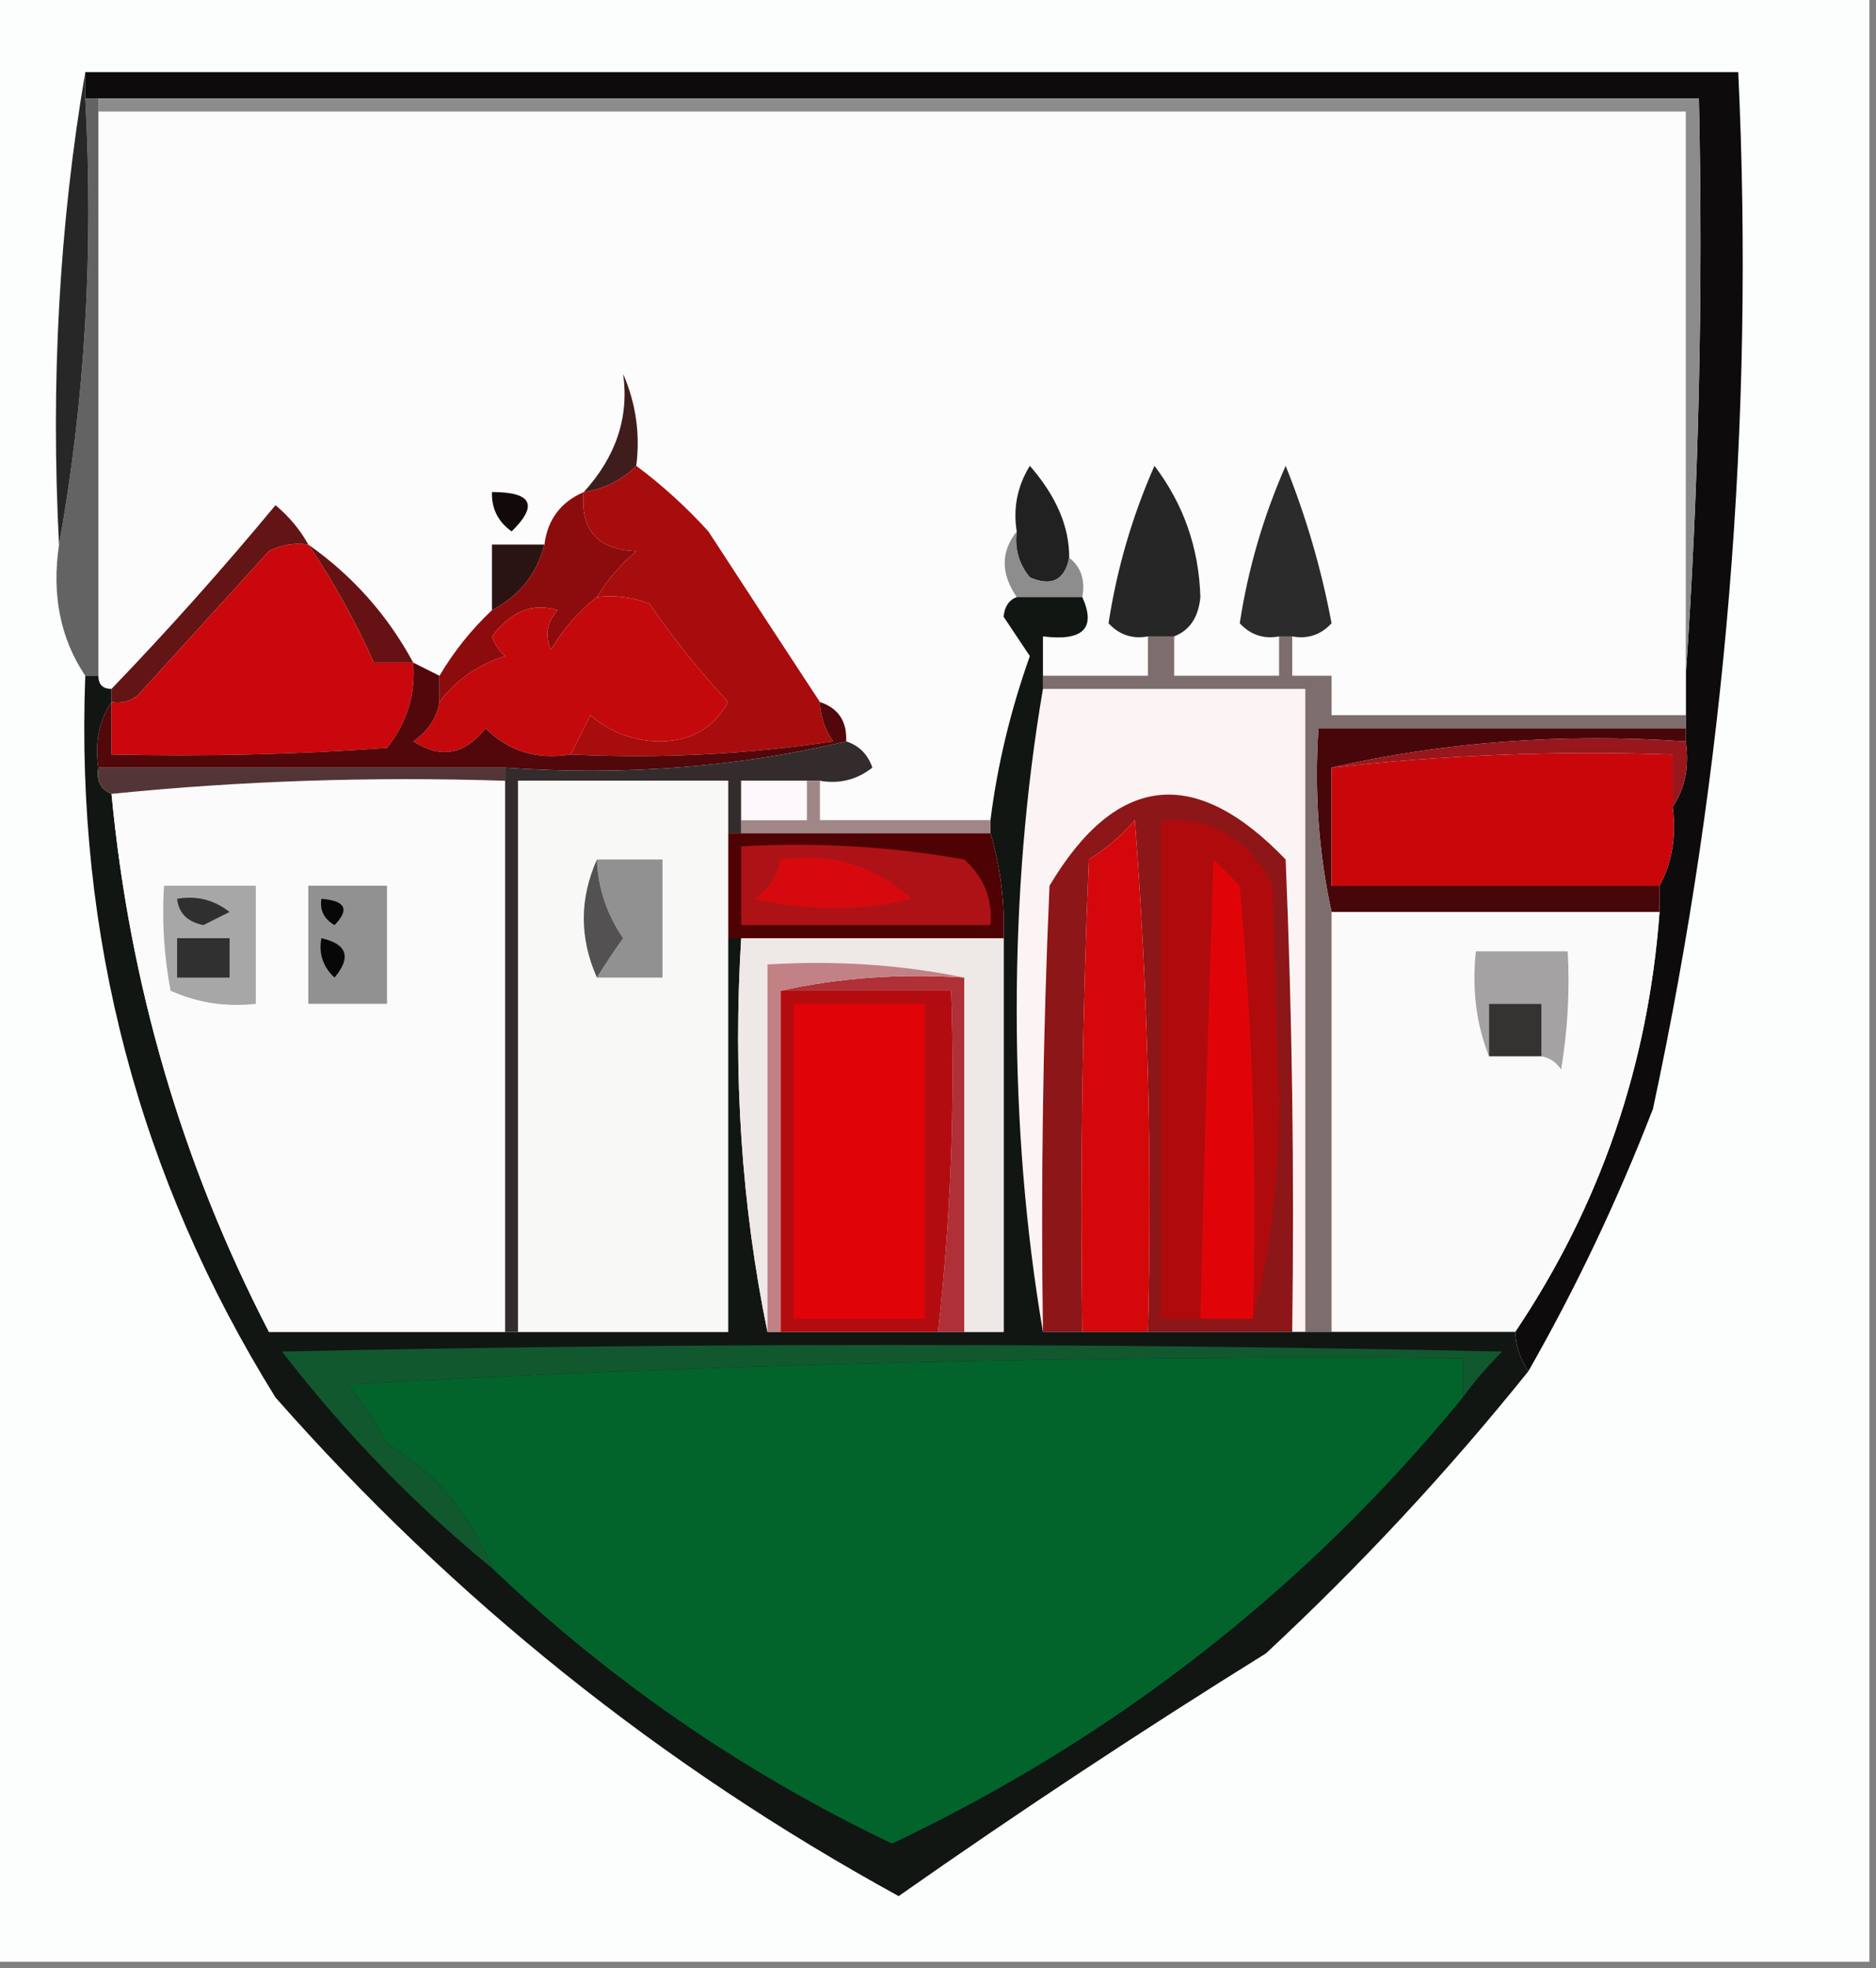 <?xml version="1.0" encoding="UTF-8"?>
<!DOCTYPE svg PUBLIC "-//W3C//DTD SVG 1.1//EN" "http://www.w3.org/Graphics/SVG/1.1/DTD/svg11.dtd">
<svg xmlns="http://www.w3.org/2000/svg" version="1.1" width="143px" height="150px" style="shape-rendering:geometricPrecision; text-rendering:geometricPrecision; image-rendering:optimizeQuality; fill-rule:evenodd; clip-rule:evenodd" xmlns:xlink="http://www.w3.org/1999/xlink">
<rect width="100%" height="100%" fill="#808080" stroke="none"/>
<g><path style="opacity:1" fill="#fcfdfd" d="M -0.5,-0.5 C 47.167,-0.5 94.833,-0.5 142.5,-0.5C 142.5,49.5 142.5,99.5 142.5,149.5C 94.833,149.5 47.167,149.5 -0.5,149.5C -0.5,99.5 -0.5,49.5 -0.5,-0.5 Z"/></g>
<g><path style="opacity:1" fill="#0d0b0b" d="M 6.5,5.5 C 48.5,5.5 90.5,5.5 132.5,5.5C 133.747,32.138 131.58,58.471 126,84.5C 123.294,91.484 120.128,98.151 116.5,104.5C 115.89,103.609 115.557,102.609 115.5,101.5C 121.969,91.874 125.636,81.207 126.5,69.5C 126.5,68.833 126.5,68.167 126.5,67.5C 127.461,65.735 127.795,63.735 127.5,61.5C 128.451,60.081 128.784,58.415 128.5,56.5C 128.5,56.167 128.5,55.833 128.5,55.5C 128.5,55.167 128.5,54.833 128.5,54.5C 128.5,53.5 128.5,52.5 128.5,51.5C 129.496,37.01 129.829,22.343 129.5,7.5C 88.833,7.5 48.167,7.5 7.5,7.5C 7.167,7.5 6.833,7.5 6.5,7.5C 6.5,6.833 6.5,6.167 6.5,5.5 Z"/></g>
<g><path style="opacity:1" fill="#fcfcfc" d="M 7.5,8.5 C 47.833,8.5 88.167,8.5 128.5,8.5C 128.5,22.833 128.5,37.167 128.5,51.5C 128.5,52.5 128.5,53.5 128.5,54.5C 119.5,54.5 110.5,54.5 101.5,54.5C 101.5,53.5 101.5,52.5 101.5,51.5C 100.5,51.5 99.5,51.5 98.5,51.5C 98.5,50.5 98.5,49.5 98.5,48.5C 99.675,48.719 100.675,48.386 101.5,47.5C 100.73,43.39 99.564,39.39 98,35.5C 96.303,39.349 95.137,43.349 94.5,47.5C 95.325,48.386 96.325,48.719 97.5,48.5C 97.5,49.5 97.5,50.5 97.5,51.5C 94.833,51.5 92.167,51.5 89.5,51.5C 89.5,50.5 89.5,49.5 89.5,48.5C 90.694,48.03 91.36,47.03 91.5,45.5C 91.39,41.766 90.224,38.432 88,35.5C 86.303,39.349 85.137,43.349 84.5,47.5C 85.325,48.386 86.325,48.719 87.5,48.5C 87.5,49.5 87.5,50.5 87.5,51.5C 84.833,51.5 82.167,51.5 79.5,51.5C 79.5,50.5 79.5,49.5 79.5,48.5C 82.567,48.88 83.567,47.88 82.5,45.5C 82.737,44.209 82.404,43.209 81.5,42.5C 81.515,40.14 80.515,37.807 78.5,35.5C 77.548,37.045 77.215,38.712 77.5,40.5C 76.28,42.05 76.28,43.716 77.5,45.5C 76.903,45.735 76.57,46.235 76.5,47C 77.167,48 77.833,49 78.5,50C 77.022,54.163 76.022,58.33 75.5,62.5C 71.167,62.5 66.833,62.5 62.5,62.5C 62.5,61.5 62.5,60.5 62.5,59.5C 63.978,59.762 65.311,59.429 66.5,58.5C 66.144,57.478 65.478,56.811 64.5,56.5C 64.573,54.973 63.906,53.973 62.5,53.5C 59.688,49.224 56.854,44.89 54,40.5C 52.296,38.627 50.463,36.96 48.5,35.5C 48.808,33.076 48.474,30.743 47.5,28.5C 47.959,31.794 46.959,34.794 44.5,37.5C 42.738,38.262 41.738,39.596 41.5,41.5C 40.167,41.5 38.833,41.5 37.5,41.5C 37.5,43.167 37.5,44.833 37.5,46.5C 35.926,47.984 34.593,49.651 33.5,51.5C 32.833,51.167 32.167,50.833 31.5,50.5C 29.547,46.88 26.881,43.88 23.5,41.5C 22.878,40.373 22.045,39.373 21,38.5C 16.968,43.361 12.801,48.028 8.5,52.5C 7.833,52.5 7.5,52.167 7.5,51.5C 7.5,37.167 7.5,22.833 7.5,8.5 Z"/></g>
<g><path style="opacity:1" fill="#646364" d="M 6.5,7.5 C 6.833,7.5 7.167,7.5 7.5,7.5C 7.5,7.833 7.5,8.167 7.5,8.5C 7.5,22.833 7.5,37.167 7.5,51.5C 7.167,51.5 6.833,51.5 6.5,51.5C 4.598,48.663 3.931,45.329 4.5,41.5C 6.478,30.549 7.144,19.216 6.5,7.5 Z"/></g>
<g><path style="opacity:1" fill="#8d8c8c" d="M 7.5,8.5 C 7.5,8.167 7.5,7.833 7.5,7.5C 48.167,7.5 88.833,7.5 129.5,7.5C 129.829,22.343 129.496,37.01 128.5,51.5C 128.5,37.167 128.5,22.833 128.5,8.5C 88.167,8.5 47.833,8.5 7.5,8.5 Z"/></g>
<g><path style="opacity:1" fill="#282728" d="M 6.5,5.5 C 6.5,6.167 6.5,6.833 6.5,7.5C 7.144,19.216 6.478,30.549 4.5,41.5C 3.854,29.12 4.521,17.12 6.5,5.5 Z"/></g>
<g><path style="opacity:1" fill="#3f1d1d" d="M 48.5,35.5 C 47.395,36.6 46.062,37.267 44.5,37.5C 46.959,34.794 47.959,31.794 47.5,28.5C 48.474,30.743 48.808,33.076 48.5,35.5 Z"/></g>
<g><path style="opacity:1" fill="#120a0a" d="M 37.5,37.5 C 40.548,37.494 41.048,38.494 39,40.5C 37.961,39.756 37.461,38.756 37.5,37.5 Z"/></g>
<g><path style="opacity:1" fill="#631516" d="M 23.5,41.5 C 22.448,41.35 21.448,41.517 20.5,42C 17.167,45.667 13.833,49.333 10.5,53C 9.906,53.464 9.239,53.631 8.5,53.5C 8.5,53.167 8.5,52.833 8.5,52.5C 12.801,48.028 16.968,43.361 21,38.5C 22.045,39.373 22.878,40.373 23.5,41.5 Z"/></g>
<g><path style="opacity:1" fill="#212121" d="M 81.5,42.5 C 81.157,44.225 80.157,44.725 78.5,44C 77.663,42.989 77.33,41.822 77.5,40.5C 77.215,38.712 77.548,37.045 78.5,35.5C 80.515,37.807 81.515,40.14 81.5,42.5 Z"/></g>
<g><path style="opacity:1" fill="#272626" d="M 89.5,48.5 C 88.833,48.5 88.167,48.5 87.5,48.5C 86.325,48.719 85.325,48.386 84.5,47.5C 85.137,43.349 86.303,39.349 88,35.5C 90.224,38.432 91.39,41.766 91.5,45.5C 91.36,47.03 90.694,48.03 89.5,48.5 Z"/></g>
<g><path style="opacity:1" fill="#2a1413" d="M 41.5,41.5 C 40.92,43.749 39.587,45.415 37.5,46.5C 37.5,44.833 37.5,43.167 37.5,41.5C 38.833,41.5 40.167,41.5 41.5,41.5 Z"/></g>
<g><path style="opacity:1" fill="#661214" d="M 23.5,41.5 C 26.881,43.88 29.547,46.88 31.5,50.5C 30.5,50.5 29.5,50.5 28.5,50.5C 27.071,47.304 25.405,44.304 23.5,41.5 Z"/></g>
<g><path style="opacity:1" fill="#2b2b2b" d="M 98.5,48.5 C 98.167,48.5 97.833,48.5 97.5,48.5C 96.325,48.719 95.325,48.386 94.5,47.5C 95.137,43.349 96.303,39.349 98,35.5C 99.564,39.39 100.73,43.39 101.5,47.5C 100.675,48.386 99.675,48.719 98.5,48.5 Z"/></g>
<g><path style="opacity:1" fill="#8c0c0e" d="M 44.5,37.5 C 44.22,40.388 45.553,41.888 48.5,42C 47.29,43.039 46.29,44.206 45.5,45.5C 44.115,46.574 42.949,47.907 42,49.5C 41.508,48.451 41.674,47.451 42.5,46.5C 40.627,45.911 38.96,46.578 37.5,48.5C 37.709,49.086 38.043,49.586 38.5,50C 36.41,50.669 34.743,51.836 33.5,53.5C 33.5,52.833 33.5,52.167 33.5,51.5C 34.593,49.651 35.926,47.984 37.5,46.5C 39.587,45.415 40.92,43.749 41.5,41.5C 41.738,39.596 42.738,38.262 44.5,37.5 Z"/></g>
<g><path style="opacity:1" fill="#8d8d8d" d="M 77.5,40.5 C 77.33,41.822 77.663,42.989 78.5,44C 80.157,44.725 81.157,44.225 81.5,42.5C 82.404,43.209 82.737,44.209 82.5,45.5C 80.833,45.5 79.167,45.5 77.5,45.5C 76.28,43.716 76.28,42.05 77.5,40.5 Z"/></g>
<g><path style="opacity:1" fill="#ca070c" d="M 23.5,41.5 C 25.405,44.304 27.071,47.304 28.5,50.5C 29.5,50.5 30.5,50.5 31.5,50.5C 31.683,52.936 31.016,55.103 29.5,57C 22.508,57.5 15.508,57.666 8.5,57.5C 8.5,56.167 8.5,54.833 8.5,53.5C 9.239,53.631 9.906,53.464 10.5,53C 13.833,49.333 17.167,45.667 20.5,42C 21.448,41.517 22.448,41.35 23.5,41.5 Z"/></g>
<g><path style="opacity:1" fill="#a80d0e" d="M 48.5,35.5 C 50.463,36.96 52.296,38.627 54,40.5C 56.854,44.89 59.688,49.224 62.5,53.5C 62.539,54.583 62.873,55.583 63.5,56.5C 56.867,57.497 50.2,57.83 43.5,57.5C 43.987,56.527 44.487,55.527 45,54.5C 46.353,55.704 48.019,56.371 50,56.5C 52.538,56.556 54.372,55.556 55.5,53.5C 53.31,51.144 51.31,48.644 49.5,46C 48.207,45.51 46.873,45.343 45.5,45.5C 46.29,44.206 47.29,43.039 48.5,42C 45.553,41.888 44.22,40.388 44.5,37.5C 46.062,37.267 47.395,36.6 48.5,35.5 Z"/></g>
<g><path style="opacity:1" fill="#fcf4f4" d="M 79.5,52.5 C 86.167,52.5 92.833,52.5 99.5,52.5C 99.5,68.833 99.5,85.167 99.5,101.5C 99.167,101.5 98.833,101.5 98.5,101.5C 98.666,89.495 98.5,77.495 98,65.5C 91.087,58.298 85.087,58.964 80,67.5C 79.5,78.828 79.334,90.162 79.5,101.5C 78.169,93.695 77.502,85.528 77.5,77C 77.502,68.472 78.169,60.305 79.5,52.5 Z"/></g>
<g><path style="opacity:1" fill="#c4090c" d="M 45.5,45.5 C 46.873,45.343 48.207,45.51 49.5,46C 51.31,48.644 53.31,51.144 55.5,53.5C 54.372,55.556 52.538,56.556 50,56.5C 48.019,56.371 46.353,55.704 45,54.5C 44.487,55.527 43.987,56.527 43.5,57.5C 40.921,57.917 38.754,57.25 37,55.5C 35.445,57.515 33.611,57.849 31.5,56.5C 32.612,55.735 33.279,54.735 33.5,53.5C 34.743,51.836 36.41,50.669 38.5,50C 38.043,49.586 37.709,49.086 37.5,48.5C 38.96,46.578 40.627,45.911 42.5,46.5C 41.674,47.451 41.508,48.451 42,49.5C 42.949,47.907 44.115,46.574 45.5,45.5 Z"/></g>
<g><path style="opacity:1" fill="#470609" d="M 128.5,55.5 C 128.5,55.833 128.5,56.167 128.5,56.5C 119.105,55.862 110.105,56.529 101.5,58.5C 101.5,61.5 101.5,64.5 101.5,67.5C 109.833,67.5 118.167,67.5 126.5,67.5C 126.5,68.167 126.5,68.833 126.5,69.5C 118.167,69.5 109.833,69.5 101.5,69.5C 100.514,65.03 100.181,60.363 100.5,55.5C 109.833,55.5 119.167,55.5 128.5,55.5 Z"/></g>
<g><path style="opacity:1" fill="#98171c" d="M 128.5,56.5 C 128.784,58.415 128.451,60.081 127.5,61.5C 127.5,60.167 127.5,58.833 127.5,57.5C 118.749,57.197 110.082,57.53 101.5,58.5C 110.105,56.529 119.105,55.862 128.5,56.5 Z"/></g>
<g><path style="opacity:1" fill="#52070a" d="M 31.5,50.5 C 32.167,50.833 32.833,51.167 33.5,51.5C 33.5,52.167 33.5,52.833 33.5,53.5C 33.279,54.735 32.612,55.735 31.5,56.5C 33.611,57.849 35.445,57.515 37,55.5C 38.754,57.25 40.921,57.917 43.5,57.5C 50.2,57.83 56.867,57.497 63.5,56.5C 62.873,55.583 62.539,54.583 62.5,53.5C 63.906,53.973 64.573,54.973 64.5,56.5C 56.231,58.47 47.565,59.136 38.5,58.5C 28.167,58.5 17.833,58.5 7.5,58.5C 7.216,56.585 7.549,54.919 8.5,53.5C 8.5,54.833 8.5,56.167 8.5,57.5C 15.508,57.666 22.508,57.5 29.5,57C 31.016,55.103 31.683,52.936 31.5,50.5 Z"/></g>
<g><path style="opacity:1" fill="#c9070b" d="M 127.5,61.5 C 127.795,63.735 127.461,65.735 126.5,67.5C 118.167,67.5 109.833,67.5 101.5,67.5C 101.5,64.5 101.5,61.5 101.5,58.5C 110.082,57.53 118.749,57.197 127.5,57.5C 127.5,58.833 127.5,60.167 127.5,61.5 Z"/></g>
<g><path style="opacity:1" fill="#fafafa" d="M 101.5,69.5 C 109.833,69.5 118.167,69.5 126.5,69.5C 125.636,81.207 121.969,91.874 115.5,101.5C 110.833,101.5 106.167,101.5 101.5,101.5C 101.5,90.833 101.5,80.167 101.5,69.5 Z"/></g>
<g><path style="opacity:1" fill="#a5a2a4" d="M 117.5,80.5 C 117.5,79.167 117.5,77.833 117.5,76.5C 116.167,76.5 114.833,76.5 113.5,76.5C 113.5,77.833 113.5,79.167 113.5,80.5C 112.527,78.052 112.194,75.385 112.5,72.5C 114.833,72.5 117.167,72.5 119.5,72.5C 119.665,75.518 119.498,78.518 119,81.5C 118.617,80.944 118.117,80.611 117.5,80.5 Z"/></g>
<g><path style="opacity:1" fill="#353232" d="M 117.5,80.5 C 116.167,80.5 114.833,80.5 113.5,80.5C 113.5,79.167 113.5,77.833 113.5,76.5C 114.833,76.5 116.167,76.5 117.5,76.5C 117.5,77.833 117.5,79.167 117.5,80.5 Z"/></g>
<g><path style="opacity:1" fill="#7d6d6c" d="M 87.5,48.5 C 88.167,48.5 88.833,48.5 89.5,48.5C 89.5,49.5 89.5,50.5 89.5,51.5C 92.167,51.5 94.833,51.5 97.5,51.5C 97.5,50.5 97.5,49.5 97.5,48.5C 97.833,48.5 98.167,48.5 98.5,48.5C 98.5,49.5 98.5,50.5 98.5,51.5C 99.5,51.5 100.5,51.5 101.5,51.5C 101.5,52.5 101.5,53.5 101.5,54.5C 110.5,54.5 119.5,54.5 128.5,54.5C 128.5,54.833 128.5,55.167 128.5,55.5C 119.167,55.5 109.833,55.5 100.5,55.5C 100.181,60.363 100.514,65.03 101.5,69.5C 101.5,80.167 101.5,90.833 101.5,101.5C 100.833,101.5 100.167,101.5 99.5,101.5C 99.5,85.167 99.5,68.833 99.5,52.5C 92.833,52.5 86.167,52.5 79.5,52.5C 79.5,52.167 79.5,51.833 79.5,51.5C 82.167,51.5 84.833,51.5 87.5,51.5C 87.5,50.5 87.5,49.5 87.5,48.5 Z"/></g>
<g><path style="opacity:1" fill="#8d1618" d="M 98.5,101.5 C 94.833,101.5 91.167,101.5 87.5,101.5C 87.832,88.483 87.499,75.483 86.5,62.5C 85.481,63.687 84.314,64.687 83,65.5C 82.5,77.495 82.334,89.495 82.5,101.5C 81.5,101.5 80.5,101.5 79.5,101.5C 79.334,90.162 79.5,78.828 80,67.5C 85.087,58.964 91.087,58.298 98,65.5C 98.5,77.495 98.666,89.495 98.5,101.5 Z"/></g>
<g><path style="opacity:1" fill="#d4080b" d="M 87.5,101.5 C 85.833,101.5 84.167,101.5 82.5,101.5C 82.334,89.495 82.5,77.495 83,65.5C 84.314,64.687 85.481,63.687 86.5,62.5C 87.499,75.483 87.832,88.483 87.5,101.5 Z"/></g>
<g><path style="opacity:1" fill="#b00b0c" d="M 95.5,100.5 C 95.832,89.48 95.499,78.48 94.5,67.5C 93.833,66.833 93.167,66.167 92.5,65.5C 92.1,77.456 91.767,89.122 91.5,100.5C 90.5,100.5 89.5,100.5 88.5,100.5C 88.5,87.833 88.5,75.167 88.5,62.5C 92.432,62.26 95.266,63.927 97,67.5C 97.167,73 97.333,78.5 97.5,84C 97.495,89.876 96.829,95.376 95.5,100.5 Z"/></g>
<g><path style="opacity:1" fill="#e00408" d="M 95.5,100.5 C 94.167,100.5 92.833,100.5 91.5,100.5C 91.767,89.122 92.1,77.456 92.5,65.5C 93.167,66.167 93.833,66.833 94.5,67.5C 95.499,78.48 95.832,89.48 95.5,100.5 Z"/></g>
<g><path style="opacity:1" fill="#121612" d="M 77.5,45.5 C 79.167,45.5 80.833,45.5 82.5,45.5C 83.567,47.88 82.567,48.88 79.5,48.5C 79.5,49.5 79.5,50.5 79.5,51.5C 79.5,51.833 79.5,52.167 79.5,52.5C 78.169,60.305 77.502,68.472 77.5,77C 77.502,85.528 78.169,93.695 79.5,101.5C 80.5,101.5 81.5,101.5 82.5,101.5C 84.167,101.5 85.833,101.5 87.5,101.5C 91.167,101.5 94.833,101.5 98.5,101.5C 98.833,101.5 99.167,101.5 99.5,101.5C 100.167,101.5 100.833,101.5 101.5,101.5C 106.167,101.5 110.833,101.5 115.5,101.5C 115.557,102.609 115.89,103.609 116.5,104.5C 110.385,112.117 103.719,119.284 96.5,126C 86.958,131.932 77.625,138.098 68.5,144.5C 50.424,134.586 34.591,121.92 21,106.5C 10.579,89.722 5.746,71.389 6.5,51.5C 6.833,51.5 7.167,51.5 7.5,51.5C 7.5,52.167 7.833,52.5 8.5,52.5C 8.5,52.833 8.5,53.167 8.5,53.5C 7.549,54.919 7.216,56.585 7.5,58.5C 7.328,59.492 7.662,60.158 8.5,60.5C 9.88,75.037 13.88,88.704 20.5,101.5C 26.5,101.5 32.5,101.5 38.5,101.5C 38.833,101.5 39.167,101.5 39.5,101.5C 44.833,101.5 50.167,101.5 55.5,101.5C 55.5,91.5 55.5,81.5 55.5,71.5C 55.833,71.5 56.167,71.5 56.5,71.5C 55.859,81.889 56.526,91.889 58.5,101.5C 58.833,101.5 59.167,101.5 59.5,101.5C 63.5,101.5 67.5,101.5 71.5,101.5C 72.167,101.5 72.833,101.5 73.5,101.5C 74.5,101.5 75.5,101.5 76.5,101.5C 76.5,91.5 76.5,81.5 76.5,71.5C 76.599,68.763 76.265,66.096 75.5,63.5C 75.5,63.167 75.5,62.833 75.5,62.5C 76.022,58.33 77.022,54.163 78.5,50C 77.833,49 77.167,48 76.5,47C 76.57,46.235 76.903,45.735 77.5,45.5 Z"/></g>
<g><path style="opacity:1" fill="#02642a" d="M 111.5,106.5 C 99.58,121.054 85.08,132.387 68,140.5C 56.684,135.098 46.517,128.098 37.5,119.5C 35.877,115.399 33.21,112.233 29.5,110C 28.624,108.414 27.624,106.914 26.5,105.5C 54.487,103.95 82.821,103.283 111.5,103.5C 111.5,104.5 111.5,105.5 111.5,106.5 Z"/></g>
<g><path style="opacity:1" fill="#11582f" d="M 111.5,106.5 C 111.5,105.5 111.5,104.5 111.5,103.5C 82.821,103.283 54.487,103.95 26.5,105.5C 27.624,106.914 28.624,108.414 29.5,110C 33.21,112.233 35.877,115.399 37.5,119.5C 31.606,114.683 26.272,109.183 21.5,103C 52.5,102.333 83.5,102.333 114.5,103C 113.364,104.145 112.364,105.312 111.5,106.5 Z"/></g>
<g><path style="opacity:1" fill="#342c2c" d="M 64.5,56.5 C 65.478,56.811 66.144,57.478 66.5,58.5C 65.311,59.429 63.978,59.762 62.5,59.5C 62.167,59.5 61.833,59.5 61.5,59.5C 59.833,59.5 58.167,59.5 56.5,59.5C 56.5,60.5 56.5,61.5 56.5,62.5C 56.5,62.833 56.5,63.167 56.5,63.5C 56.167,63.5 55.833,63.5 55.5,63.5C 55.5,62.167 55.5,60.833 55.5,59.5C 50.167,59.5 44.833,59.5 39.5,59.5C 39.5,73.5 39.5,87.5 39.5,101.5C 39.167,101.5 38.833,101.5 38.5,101.5C 38.5,87.5 38.5,73.5 38.5,59.5C 38.5,59.167 38.5,58.833 38.5,58.5C 47.565,59.136 56.231,58.47 64.5,56.5 Z"/></g>
<g><path style="opacity:1" fill="#eee8e6" d="M 56.5,71.5 C 63.167,71.5 69.833,71.5 76.5,71.5C 76.5,81.5 76.5,91.5 76.5,101.5C 75.5,101.5 74.5,101.5 73.5,101.5C 73.5,92.5 73.5,83.5 73.5,74.5C 68.695,73.513 63.695,73.18 58.5,73.5C 58.5,82.833 58.5,92.167 58.5,101.5C 56.526,91.889 55.859,81.889 56.5,71.5 Z"/></g>
<g><path style="opacity:1" fill="#af3037" d="M 59.5,75.5 C 63.97,74.514 68.637,74.18 73.5,74.5C 73.5,83.5 73.5,92.5 73.5,101.5C 72.833,101.5 72.167,101.5 71.5,101.5C 72.47,92.918 72.803,84.251 72.5,75.5C 68.167,75.5 63.833,75.5 59.5,75.5 Z"/></g>
<g><path style="opacity:1" fill="#b20c11" d="M 59.5,75.5 C 63.833,75.5 68.167,75.5 72.5,75.5C 72.803,84.251 72.47,92.918 71.5,101.5C 67.5,101.5 63.5,101.5 59.5,101.5C 59.5,92.833 59.5,84.167 59.5,75.5 Z"/></g>
<g><path style="opacity:1" fill="#e00307" d="M 60.5,76.5 C 63.833,76.5 67.167,76.5 70.5,76.5C 70.5,84.5 70.5,92.5 70.5,100.5C 67.167,100.5 63.833,100.5 60.5,100.5C 60.5,92.5 60.5,84.5 60.5,76.5 Z"/></g>
<g><path style="opacity:1" fill="#c28184" d="M 73.5,74.5 C 68.637,74.18 63.97,74.514 59.5,75.5C 59.5,84.167 59.5,92.833 59.5,101.5C 59.167,101.5 58.833,101.5 58.5,101.5C 58.5,92.167 58.5,82.833 58.5,73.5C 63.695,73.18 68.695,73.513 73.5,74.5 Z"/></g>
<g><path style="opacity:1" fill="#4e0203" d="M 55.5,63.5 C 55.833,63.5 56.167,63.5 56.5,63.5C 62.833,63.5 69.167,63.5 75.5,63.5C 76.265,66.096 76.599,68.763 76.5,71.5C 69.833,71.5 63.167,71.5 56.5,71.5C 56.167,71.5 55.833,71.5 55.5,71.5C 55.5,68.833 55.5,66.167 55.5,63.5 Z"/></g>
<g><path style="opacity:1" fill="#ad1316" d="M 56.5,64.5 C 62.206,64.171 67.872,64.505 73.5,65.5C 75.005,66.841 75.671,68.508 75.5,70.5C 69.167,70.5 62.833,70.5 56.5,70.5C 56.5,68.5 56.5,66.5 56.5,64.5 Z"/></g>
<g><path style="opacity:1" fill="#d60a0e" d="M 59.5,65.5 C 63.357,64.962 66.691,65.962 69.5,68.5C 65.716,69.447 61.716,69.447 57.5,68.5C 58.612,67.735 59.279,66.735 59.5,65.5 Z"/></g>
<g><path style="opacity:1" fill="#a08687" d="M 61.5,59.5 C 61.833,59.5 62.167,59.5 62.5,59.5C 62.5,60.5 62.5,61.5 62.5,62.5C 66.833,62.5 71.167,62.5 75.5,62.5C 75.5,62.833 75.5,63.167 75.5,63.5C 69.167,63.5 62.833,63.5 56.5,63.5C 56.5,63.167 56.5,62.833 56.5,62.5C 58.167,62.5 59.833,62.5 61.5,62.5C 61.5,61.5 61.5,60.5 61.5,59.5 Z"/></g>
<g><path style="opacity:1" fill="#fcf8fc" d="M 61.5,59.5 C 61.5,60.5 61.5,61.5 61.5,62.5C 59.833,62.5 58.167,62.5 56.5,62.5C 56.5,61.5 56.5,60.5 56.5,59.5C 58.167,59.5 59.833,59.5 61.5,59.5 Z"/></g>
<g><path style="opacity:1" fill="#f8f8f7" d="M 55.5,63.5 C 55.5,66.167 55.5,68.833 55.5,71.5C 55.5,81.5 55.5,91.5 55.5,101.5C 50.167,101.5 44.833,101.5 39.5,101.5C 39.5,87.5 39.5,73.5 39.5,59.5C 44.833,59.5 50.167,59.5 55.5,59.5C 55.5,60.833 55.5,62.167 55.5,63.5 Z"/></g>
<g><path style="opacity:1" fill="#919191" d="M 45.5,65.5 C 47.167,65.5 48.833,65.5 50.5,65.5C 50.5,68.5 50.5,71.5 50.5,74.5C 48.833,74.5 47.167,74.5 45.5,74.5C 46.138,73.476 46.805,72.476 47.5,71.5C 46.245,69.666 45.579,67.666 45.5,65.5 Z"/></g>
<g><path style="opacity:1" fill="#535152" d="M 45.5,65.5 C 45.579,67.666 46.245,69.666 47.5,71.5C 46.805,72.476 46.138,73.476 45.5,74.5C 44.167,71.5 44.167,68.5 45.5,65.5 Z"/></g>
<g><path style="opacity:1" fill="#fbfbfb" d="M 38.5,59.5 C 38.5,73.5 38.5,87.5 38.5,101.5C 32.5,101.5 26.5,101.5 20.5,101.5C 13.88,88.704 9.88,75.037 8.5,60.5C 18.319,59.506 28.319,59.173 38.5,59.5 Z"/></g>
<g><path style="opacity:1" fill="#919191" d="M 23.5,67.5 C 25.5,67.5 27.5,67.5 29.5,67.5C 29.5,70.5 29.5,73.5 29.5,76.5C 27.5,76.5 25.5,76.5 23.5,76.5C 23.5,73.5 23.5,70.5 23.5,67.5 Z"/></g>
<g><path style="opacity:1" fill="#070707" d="M 24.5,71.5 C 26.465,71.948 26.798,72.948 25.5,74.5C 24.614,73.675 24.281,72.675 24.5,71.5 Z"/></g>
<g><path style="opacity:1" fill="#a7a7a7" d="M 12.5,67.5 C 14.833,67.5 17.167,67.5 19.5,67.5C 19.5,70.5 19.5,73.5 19.5,76.5C 17.207,76.756 15.041,76.423 13,75.5C 12.503,72.854 12.336,70.187 12.5,67.5 Z"/></g>
<g><path style="opacity:1" fill="#303030" d="M 13.5,71.5 C 14.833,71.5 16.167,71.5 17.5,71.5C 17.5,72.5 17.5,73.5 17.5,74.5C 16.167,74.5 14.833,74.5 13.5,74.5C 13.5,73.5 13.5,72.5 13.5,71.5 Z"/></g>
<g><path style="opacity:1" fill="#2f2f2f" d="M 13.5,68.5 C 14.978,68.238 16.311,68.571 17.5,69.5C 16.833,69.833 16.167,70.167 15.5,70.5C 14.287,70.253 13.62,69.586 13.5,68.5 Z"/></g>
<g><path style="opacity:1" fill="#070707" d="M 24.5,68.5 C 26.337,68.639 26.67,69.306 25.5,70.5C 24.703,70.043 24.369,69.376 24.5,68.5 Z"/></g>
<g><path style="opacity:1" fill="#533538" d="M 7.5,58.5 C 17.833,58.5 28.167,58.5 38.5,58.5C 38.5,58.833 38.5,59.167 38.5,59.5C 28.319,59.173 18.319,59.506 8.5,60.5C 7.662,60.158 7.328,59.492 7.5,58.5 Z"/></g>
</svg>
